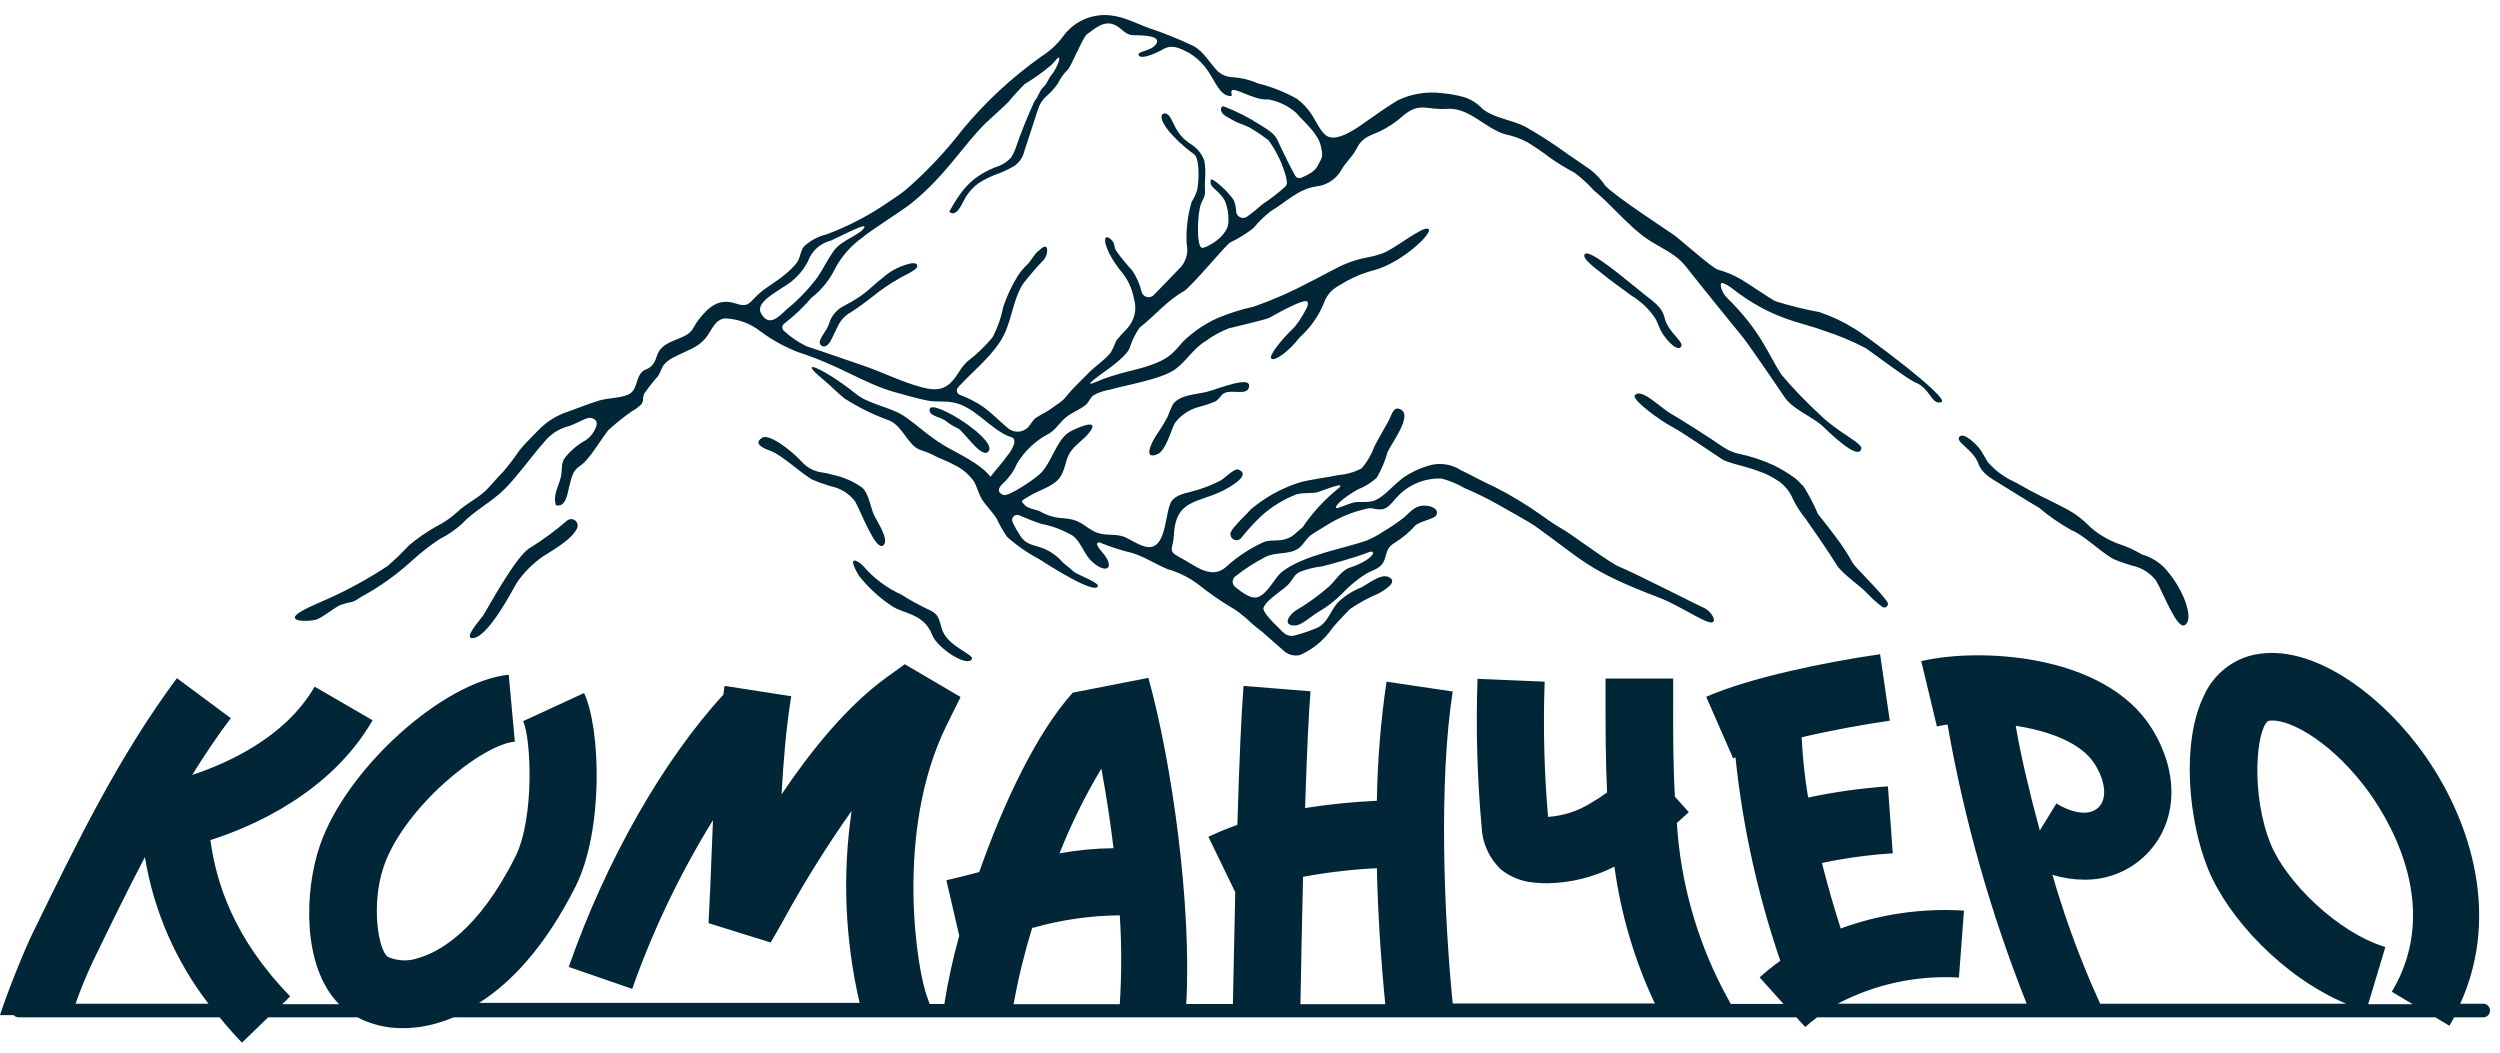 <svg width="152" height="64" viewBox="0 0 152 64" fill="none" xmlns="http://www.w3.org/2000/svg">
<path d="M54.209 36.838C54.95 37.343 56.165 37.279 56.676 38.6C56.97 39.388 58.797 40.592 59.09 40.075C59.255 39.781 57.599 39.323 57.264 38.236C57.058 37.555 57.088 37.355 56.453 37.061C55.889 36.799 55.344 36.499 54.82 36.163C53.917 35.755 53.115 35.153 52.471 34.401C52.253 34.154 51.384 33.59 52.23 35.017C52.793 35.722 53.461 36.336 54.209 36.838Z" fill="#002638"/>
<path d="M73.382 23.823C72.736 23.987 71.708 23.999 71.308 24.592C71.186 24.84 71.079 25.095 70.985 25.356C70.765 25.759 70.523 26.151 70.263 26.53C70.069 26.824 69.44 28.011 70.38 27.611C70.891 27.388 71.191 26.172 71.426 25.732C71.798 25.225 72.34 24.869 72.953 24.727C73.267 24.645 73.575 24.541 73.875 24.416C74.11 24.293 74.228 24.022 74.41 23.916C74.897 23.635 75.931 24.128 75.948 23.453C75.96 22.865 74.098 23.629 73.382 23.823Z" fill="#002638"/>
<path d="M100.641 19.359C100.776 19.593 100.858 19.858 100.976 20.099C101.158 20.463 101.88 21.391 102.186 21.109C102.491 20.827 101.416 20.245 101.205 19.312C101.058 18.683 100.541 18.348 100.03 17.943C98.885 17.038 96.653 15.1 96.353 15.453C96.136 15.711 97.134 16.41 97.363 16.598C97.951 17.085 98.597 17.532 99.214 17.99C99.786 18.334 100.274 18.801 100.641 19.359Z" fill="#002638"/>
<path d="M51.285 18.611C51.078 18.718 50.895 18.866 50.746 19.044C50.597 19.223 50.484 19.429 50.415 19.651C50.344 19.861 50.241 20.059 50.11 20.238C49.94 20.503 49.81 20.714 49.846 20.878C49.863 20.94 49.903 20.992 49.957 21.025C49.999 21.052 50.048 21.067 50.098 21.066C50.368 21.066 50.55 20.661 50.744 20.232C50.803 20.103 50.862 19.98 50.921 19.874C51.09 19.488 51.384 19.17 51.755 18.97C52.195 18.688 52.606 18.382 53.012 18.065C53.551 17.625 54.127 17.232 54.733 16.89L54.868 16.82C55.602 16.45 55.802 16.297 55.767 16.138C55.731 15.98 55.537 16.003 55.438 16.003C54.77 16.139 54.151 16.451 53.646 16.908C53.417 17.078 53.206 17.272 53 17.454C52.769 17.667 52.524 17.863 52.266 18.041C51.95 18.251 51.623 18.441 51.285 18.611Z" fill="#002638"/>
<path d="M34.479 31.652C33.765 32.269 33.003 32.829 32.2 33.326C31.36 33.808 29.562 37.156 29.363 37.438C29.163 37.72 28.259 38.73 28.664 38.794C29.627 38.93 31.278 35.64 31.419 35.435C31.838 34.824 32.361 34.291 32.964 33.861C33.451 33.538 34.773 32.833 35.096 32.098C35.127 32.017 35.131 31.928 35.106 31.845C35.082 31.761 35.03 31.688 34.959 31.637C34.889 31.586 34.804 31.56 34.717 31.563C34.63 31.565 34.546 31.597 34.479 31.652Z" fill="#002638"/>
<path d="M58.251 26.048C58.609 26.248 59.619 27.81 60.048 27.493C60.9 26.87 56.629 24.174 56.524 24.879C56.441 25.314 57.223 25.337 57.546 25.625C57.762 25.796 57.998 25.938 58.251 26.048Z" fill="#002638"/>
<path d="M101.671 25.954C102.211 26.23 104.749 27.957 104.755 27.957C105.454 28.298 106.899 28.456 107.944 29.132C108.424 29.401 108.799 29.826 109.007 30.336C109.21 30.756 109.463 31.15 109.759 31.511C109.976 31.816 110.458 32.509 110.675 32.832C111.022 33.337 111.363 33.854 111.692 34.377C112.021 34.9 113.184 35.687 113.536 36.086C113.81 36.382 114.111 36.651 114.435 36.891C114.475 36.922 114.525 36.939 114.576 36.937C114.628 36.935 114.677 36.915 114.714 36.881C114.752 36.846 114.777 36.8 114.784 36.749C114.791 36.698 114.779 36.647 114.752 36.603C114.37 36.016 112.814 34.506 112.661 34.254C112.348 33.688 111.995 33.147 111.604 32.633C111.263 32.169 110.899 31.716 110.54 31.264C110.288 30.679 109.994 30.114 109.659 29.572C109.489 29.431 109.354 29.249 109.184 29.108C108.745 28.78 108.275 28.496 107.78 28.262C107.157 27.977 106.505 27.76 105.835 27.616C105.444 27.544 105.071 27.39 104.743 27.164C103.609 26.383 101.865 25.302 101.706 25.22C101.013 24.867 99.779 23.516 99.392 24.045C99.227 24.315 100.948 25.584 101.671 25.954Z" fill="#002638"/>
<path d="M53.693 33.167C54.127 32.862 53.287 31.64 53.152 31.341C52.911 30.818 52.841 30.054 52.436 29.661C51.909 29.28 51.309 29.014 50.674 28.879C50.43 28.805 50.18 28.75 49.928 28.715C49.496 28.653 49.098 28.446 48.8 28.128C48.019 27.282 46.744 26.365 46.345 26.612C45.71 27.006 46.562 27.311 46.856 27.417C47.443 27.622 48.518 28.592 49.205 29.05C49.28 29.105 49.361 29.15 49.446 29.185C49.828 29.361 50.386 29.514 50.527 29.567C51.109 29.685 51.629 30.011 51.989 30.483C52.342 31.094 53.223 33.496 53.693 33.167Z" fill="#002638"/>
<path d="M19.325 37.637C19.8 37.402 20.194 37.05 20.664 36.791C20.927 36.702 21.195 36.631 21.468 36.58C21.627 36.509 21.776 36.42 21.915 36.316C23.062 35.697 24.128 34.937 25.087 34.054C25.602 33.587 26.152 33.159 26.731 32.774C27.219 32.531 27.672 32.223 28.076 31.857C28.858 31.023 29.88 30.542 30.696 29.719C31.513 28.897 32.259 27.81 33.075 26.888C33.463 26.396 34.005 26.048 34.614 25.901C34.931 25.79 35.272 25.602 35.618 25.455C35.965 25.308 36.37 25.502 36.265 25.884C36.153 26.238 35.928 26.545 35.624 26.759C35.153 27.017 34.734 27.362 34.391 27.775C34.08 28.127 34.203 28.556 34.103 28.991C33.968 29.578 33.604 30.089 33.798 30.718C34.42 30.87 34.497 29.995 34.608 29.596C34.767 29.009 34.784 28.639 35.295 28.304C35.806 27.969 36.417 26.9 36.969 26.172C37.428 25.745 37.917 25.353 38.432 24.997C38.634 24.887 38.819 24.751 38.984 24.591C39.172 24.339 39.049 24.18 39.16 23.951C39.418 23.572 39.7 23.211 40.006 22.87C40.147 22.665 40.229 22.359 40.353 22.189C40.544 21.966 40.786 21.791 41.058 21.678C41.704 21.331 42.409 21.155 42.89 20.568C43.278 20.104 43.431 19.446 44.065 19.358C44.853 19.381 45.613 19.657 46.233 20.145C46.953 20.68 47.743 21.113 48.582 21.431C51.014 22.207 52.547 23.311 54.309 23.816C54.896 23.986 55.824 24.245 56.429 24.362C56.929 24.456 57.428 24.362 57.933 24.468C59.155 24.668 60.071 25.925 61.181 26.459C61.563 26.647 61.716 26.541 61.663 26.976C61.574 27.241 61.434 27.487 61.252 27.699C60.935 28.151 60.553 28.544 60.224 28.985C59.531 28.127 58.291 27.622 57.358 27.058C56.423 26.494 55.777 25.843 54.967 25.296C54.156 24.75 52.799 24.58 52.03 23.939C50.127 22.412 48.3 21.637 50.068 23.088C50.573 23.505 50.908 23.881 51.337 24.221C52.209 24.778 53.141 25.235 54.115 25.584C54.926 25.983 55.172 27.029 55.924 27.346C56.2 27.429 56.469 27.533 56.729 27.657C57.128 27.892 57.569 28.01 57.974 28.245C58.465 28.47 58.89 28.818 59.208 29.255C59.419 29.619 59.49 30.036 59.73 30.401C59.971 30.765 60.318 31.105 60.588 31.511C60.768 31.902 60.98 32.277 61.222 32.633C61.83 33.176 62.503 33.641 63.225 34.019C63.689 34.33 66.662 36.227 66.75 35.617C66.791 35.405 65.416 34.906 65.269 34.747C65.123 34.589 64.741 34.324 64.618 34.189C64.329 33.856 63.972 33.587 63.572 33.402C62.985 33.126 62.468 33.202 62.062 32.621C61.877 32.345 61.712 32.057 61.569 31.757C61.54 31.701 61.529 31.636 61.537 31.572C61.546 31.509 61.574 31.45 61.618 31.403C61.662 31.356 61.719 31.323 61.781 31.31C61.844 31.297 61.91 31.303 61.968 31.329C62.409 31.517 62.849 31.705 63.313 31.851C63.995 31.982 64.65 32.23 65.246 32.586C65.775 33.014 65.921 33.76 66.45 34.195C67.12 34.782 67.678 34.671 67.296 33.96C67.114 33.631 66.844 33.443 66.709 33.138C66.699 33.116 66.696 33.092 66.701 33.068C66.706 33.044 66.718 33.023 66.735 33.006C66.752 32.99 66.774 32.979 66.798 32.975C66.821 32.971 66.846 32.975 66.867 32.985C67.511 33.251 68.175 33.465 68.853 33.625C69.61 33.86 70.251 34.301 70.979 34.6C71.677 34.798 72.331 35.127 72.905 35.569C73.511 36.052 74.147 36.495 74.809 36.897C75.072 37.043 75.32 37.217 75.549 37.414C75.647 37.487 75.741 37.565 75.831 37.649C76.098 37.907 76.382 38.146 76.682 38.365L78.121 39.628C78.25 39.727 78.399 39.796 78.557 39.83C78.716 39.865 78.88 39.864 79.038 39.828C79.829 39.477 80.508 38.914 80.999 38.201C81.088 38.066 81.91 37.191 82.086 37.026C82.639 36.647 83.23 36.326 83.848 36.069C84.165 35.887 85.088 35.346 84.395 35.07C83.925 34.882 83.179 35.505 82.768 35.716C82.222 35.929 81.727 36.251 81.311 36.662C80.823 37.249 80.677 38.007 79.895 38.248C79.482 38.413 79.058 38.55 78.626 38.659C78.513 38.67 78.398 38.656 78.29 38.617C78.183 38.579 78.085 38.517 78.004 38.436C77.734 38.136 76.682 37.232 76.829 36.926C77.07 36.38 78.098 35.863 78.439 35.411C78.685 35.082 78.697 34.959 79.026 34.771C79.46 34.603 79.914 34.49 80.377 34.436C80.635 34.377 82.315 33.931 83.185 33.59C83.772 33.349 83.531 34.036 82.086 34.506C81.528 34.688 81.211 35.299 80.782 35.681C80.164 36.219 79.498 36.699 78.791 37.114C78.403 37.355 77.922 38.042 78.732 38.031C79.132 38.031 79.754 37.443 80.101 37.238C80.663 36.921 81.178 36.525 81.628 36.063C82.052 35.612 82.531 35.217 83.055 34.888C83.537 34.612 83.995 34.565 84.183 34.019C84.371 33.473 84.301 33.308 84.865 32.956C85.302 32.683 85.697 32.349 86.039 31.963C86.304 31.693 87.185 31.564 87.32 31.334C87.531 30.947 86.991 30.747 86.674 30.747C86.086 30.694 85.787 31.082 85.405 31.428C84.992 31.757 84.556 32.055 84.101 32.321C83.777 32.541 83.43 32.727 83.067 32.873C81.787 33.332 79.231 33.755 77.957 34.759C77.481 35.141 77.135 35.998 76.559 36.274C76.112 36.486 75.543 36.039 75.096 35.687C75.05 35.648 75.012 35.6 74.986 35.545C74.96 35.49 74.947 35.431 74.947 35.37C74.947 35.309 74.96 35.249 74.986 35.194C75.012 35.14 75.05 35.091 75.096 35.053C75.662 34.604 76.27 34.21 76.911 33.878C77.54 33.531 78.421 33.755 78.979 33.32C79.267 33.097 79.414 32.733 79.731 32.515C80.048 32.298 80.5 32.039 80.906 31.787C81.57 31.397 82.292 31.111 83.044 30.941C83.216 30.887 83.4 30.887 83.572 30.941C83.716 30.966 83.861 30.976 84.007 30.97C84.418 30.912 84.641 30.536 84.894 30.271C85.237 29.882 85.663 29.574 86.141 29.371C86.619 29.168 87.136 29.074 87.655 29.097C88.148 29.23 88.622 29.428 89.064 29.684C89.74 29.97 90.399 30.293 91.038 30.653C91.296 30.794 93.147 31.828 93.387 32.022C96.266 34.084 96.53 34.683 100.865 36.333C102.204 36.844 103.802 38.001 104.131 37.831C104.377 37.714 103.99 37.085 103.514 36.92C103.391 36.873 99.05 34.677 98.439 34.453C97.981 34.289 95.42 32.415 95.22 32.304C94.723 32.019 94.243 31.707 93.781 31.37C92.859 30.71 91.889 30.121 90.879 29.608C90.116 29.273 89.329 28.815 88.829 28.591C88.537 28.4 88.205 28.277 87.858 28.23C87.512 28.183 87.159 28.214 86.826 28.321C86.277 28.483 85.757 28.733 85.287 29.061C84.841 29.402 84.465 29.837 84.013 30.177C83.467 30.594 83.161 30.506 82.509 30.524C82.11 30.524 81.223 31.017 81.223 30.865C81.223 30.565 82.345 29.86 82.574 29.749C82.992 29.586 83.377 29.347 83.707 29.044C83.993 28.553 84.214 28.028 84.365 27.481C84.6 26.959 85.846 25.331 85.211 24.926C84.718 24.609 84.624 25.232 84.418 25.602C84.142 26.113 83.831 26.618 83.572 27.129C83.395 27.621 83.131 28.076 82.791 28.474C82.362 28.703 81.89 28.841 81.405 28.879C80.659 29.044 79.508 29.161 78.897 29.373C77.846 29.72 76.872 30.269 76.03 30.988C75.743 31.323 75.402 31.611 75.12 31.957C74.996 32.082 74.895 32.227 74.82 32.386C74.8 32.467 74.809 32.552 74.843 32.627C74.878 32.703 74.937 32.765 75.011 32.803C75.085 32.841 75.169 32.853 75.251 32.837C75.332 32.821 75.406 32.778 75.461 32.715C75.846 32.225 76.268 31.765 76.723 31.34C77.343 30.788 78.057 30.352 78.832 30.054C79.273 29.931 79.889 30.013 80.118 29.919C80.189 29.919 82.045 29.149 81.346 29.719C80.514 30.39 79.788 31.182 79.19 32.069C78.791 32.374 78.662 32.621 78.162 32.779C77.663 32.938 77.234 32.779 76.8 32.973C75.987 33.346 75.237 33.842 74.574 34.442C73.64 35.323 72.6 34.324 71.672 33.854C70.961 33.473 71.337 33.343 71.367 32.592C71.484 29.966 73.264 30.771 75.161 29.337C75.443 29.126 75.819 28.75 75.29 28.55C75.032 28.456 74.462 29.102 74.157 29.244C73.596 29.529 73.005 29.749 72.394 29.901C72.001 30.001 71.46 30.119 71.22 30.489C70.838 31.135 70.932 33.009 70.045 33.243C69.493 33.385 68.747 32.768 68.283 32.615C67.695 32.427 67.108 32.615 66.521 32.31C65.822 31.951 65.704 31.558 64.512 31.499C64.058 31.459 63.618 31.319 63.225 31.088C63.049 30.994 62.532 30.935 62.327 30.73C62.021 30.412 62.074 30.489 62.515 30.201C63.049 29.849 63.866 29.643 64.312 29.185C64.758 28.727 64.741 28.092 64.999 27.61C65.328 27.023 65.927 26.747 66.297 26.207C66.885 25.355 65.217 26.125 64.964 26.301C64.236 26.806 63.942 28.063 63.325 28.721C62.985 29.091 61.31 30.218 61.011 30.095C60.465 29.878 60.846 29.508 61.076 29.302C61.405 28.979 61.667 28.594 61.845 28.169C62.312 27.396 62.985 26.769 63.789 26.359C64.206 26.107 64.435 25.672 64.817 25.367C65.199 25.061 65.634 24.92 65.992 24.633C66.186 24.48 66.28 24.204 66.462 24.045C66.77 23.869 67.109 23.752 67.46 23.699C68.436 23.411 70.65 23.058 71.478 22.436C72.165 21.919 72.571 21.167 73.323 20.726C73.75 20.41 74.218 20.153 74.715 19.963C75.155 19.845 76.847 19.464 77.158 19.328C77.34 19.246 79.419 18.013 79.508 18.377C79.572 18.624 79.302 18.964 79.196 19.182C79.049 19.433 78.882 19.673 78.697 19.898C77.922 20.627 77.094 21.66 77.305 21.813C77.516 21.966 78.339 21.39 79.032 20.503C79.726 19.879 80.256 19.095 80.577 18.218C80.888 17.631 81.129 17.514 81.957 17.044C82.472 16.77 83.019 16.559 83.584 16.415C85.258 15.957 87.185 14.124 86.844 13.919C86.503 13.713 84.729 15.193 84.019 15.416C83.74 15.516 83.453 15.593 83.161 15.646C82.464 15.771 81.791 16.009 81.17 16.35C80.853 16.497 80.072 16.938 79.584 17.173C78.507 17.748 77.388 18.239 76.236 18.641C75.474 18.809 74.729 19.045 74.01 19.346C73.242 19.695 72.541 20.174 71.936 20.762C71.296 21.466 71.096 21.978 68.829 22.524C68.242 22.659 67.654 22.841 67.126 23.023C66.803 23.129 65.463 23.822 67.014 22.7C67.431 22.401 68.588 21.596 68.706 21.091C68.842 20.672 69.04 20.276 69.293 19.916C70.186 19.223 70.979 18.259 71.966 17.713C72.424 17.461 74.509 14.905 74.797 14.741C75.3 14.503 75.774 14.209 76.212 13.866C76.525 13.481 76.882 13.134 77.276 12.832C78.192 12.292 78.909 11.51 79.995 11.34C80.312 11.311 80.618 11.207 80.886 11.036C81.155 10.866 81.379 10.634 81.54 10.359C81.804 9.877 82.204 9.566 82.462 9.067C82.809 8.386 83.144 8.309 83.831 8.015C84.386 7.756 84.899 7.413 85.352 6.999C86.333 6.2 86.762 6.7 87.966 6.618C89.335 6.518 90.263 7.792 91.525 8.168C91.995 8.262 92.448 8.424 92.871 8.65C93.341 8.937 93.796 9.249 94.233 9.584C94.716 9.921 95.218 10.229 95.737 10.506C96.165 10.826 96.561 11.188 96.918 11.587C97.969 12.438 98.968 13.701 100.084 14.483C100.636 14.876 101.258 15.146 101.805 15.546C102.061 15.726 102.29 15.941 102.486 16.186C103.279 17.202 105.705 20.192 105.969 20.509C106.233 20.826 107.949 23.317 108.466 24.098C108.982 24.879 110.075 25.273 110.762 25.86C111.185 26.254 113 28.069 113.17 27.276C113.241 26.935 111.761 26.312 110.656 25.22C109.824 24.455 109.039 23.639 108.307 22.776C107.532 21.602 107.068 20.11 104.971 18.077C104.695 17.807 104.442 17.079 104.794 17.226C104.95 17.288 105.096 17.371 105.229 17.472C107.778 19.475 109.505 19.569 110.868 20.098C111.762 20.381 112.628 20.743 113.458 21.179C113.899 21.478 116.002 23.082 116.489 23.27C117.341 23.605 117.452 24.662 118.034 24.445C118.615 24.227 113.241 20.239 112.748 19.98C112.08 19.564 111.367 19.227 110.621 18.976C109.726 18.813 108.841 18.595 107.972 18.324C107.702 18.212 106.21 17.184 105.952 17.044C105.493 16.761 104.997 16.546 104.477 16.403C104.236 16.403 102.415 14.788 101.887 14.371C101.64 14.171 98.175 11.933 97.599 11.287C97.349 10.916 97.042 10.587 96.689 10.312L95.361 9.402C94.518 8.782 93.64 8.214 92.73 7.698C91.925 7.281 90.856 7.199 90.127 6.612C89.826 6.285 89.446 6.043 89.023 5.907C88.568 5.781 88.102 5.698 87.631 5.66C86.715 5.551 85.787 5.708 84.959 6.112C84.236 6.559 83.608 6.999 82.914 7.493C82.427 7.839 81.352 8.591 80.729 8.297C80.318 8.104 79.983 7.299 79.737 6.941C79.497 6.577 79.195 6.259 78.844 6.001C78.105 5.59 77.315 5.278 76.494 5.073C75.996 4.854 75.463 4.725 74.92 4.691C74.579 4.678 74.255 4.54 74.01 4.303C73.546 3.822 73.176 3.128 72.571 2.8C71.657 2.366 70.717 1.989 69.757 1.672C68.882 1.337 68.136 0.914 67.137 0.914C66.658 0.92 66.186 1.035 65.758 1.252C65.33 1.469 64.958 1.782 64.67 2.165C64.309 2.666 63.854 3.093 63.331 3.422C61.54 4.692 59.922 6.19 58.52 7.88C57.488 9.222 56.323 10.456 55.043 11.563C54.726 11.828 54.203 12.151 54.068 12.251C52.888 13.073 51.609 13.744 50.262 14.248C49.733 14.371 49.248 14.634 48.858 15.011C48.664 15.287 48.658 15.657 48.465 15.951C48.244 16.232 47.989 16.484 47.707 16.703C47.178 17.161 46.532 17.478 46.033 17.96C45.533 18.442 45.481 18.7 44.735 18.453C43.724 18.119 43.108 18.635 42.503 19.405C42.044 19.992 42.191 20.18 41.451 20.509C40.964 20.726 40.347 20.885 40.059 21.372C39.883 21.666 39.895 21.96 39.636 22.224C39.378 22.489 39.202 22.442 39.049 22.6C38.673 22.941 38.755 23.569 38.362 23.887C37.968 24.204 36.999 24.186 36.476 24.339C35.818 24.538 35.172 24.803 34.52 25.032C33.853 25.251 33.248 25.628 32.758 26.13C32.364 26.547 31.936 26.941 31.583 27.381C31.278 27.832 30.948 28.265 30.596 28.68C30.162 29.102 29.803 29.608 29.339 29.995C28.875 30.383 28.265 30.683 27.8 31.135C27.399 31.5 26.948 31.807 26.461 32.045C25.896 32.368 25.361 32.742 24.863 33.161C24.452 33.604 24.017 34.023 23.56 34.418C22.375 35.2 21.128 35.882 19.83 36.456C19.536 36.597 17.962 37.208 17.927 37.526C17.891 37.843 19.054 37.766 19.325 37.637ZM55.449 12.327C57.51 10.659 58.579 8.803 59.924 7.493C60.377 7.058 60.864 6.647 61.31 6.2C61.623 5.818 61.956 5.453 62.309 5.108C62.885 4.761 63.431 4.369 63.942 3.933C64.336 3.487 64.33 3.504 64.335 3.504C64.588 3.457 64.101 4.362 63.983 4.491C63.719 4.779 63.695 5.079 63.396 5.337C63.196 5.525 63.172 5.813 62.897 6.154C62.455 7.112 62.062 8.092 61.722 9.09C61.656 9.258 61.575 9.419 61.481 9.572C61.226 9.849 60.901 10.052 60.541 10.159C60.424 10.206 60.306 10.253 60.2 10.306C59.026 10.853 58.438 11.569 57.757 12.797L57.71 12.879L57.792 12.926C57.834 12.953 57.883 12.967 57.933 12.967C58.203 12.967 58.409 12.568 58.591 12.215C58.633 12.126 58.68 12.04 58.732 11.957C58.925 11.654 59.169 11.388 59.454 11.17C59.82 10.925 60.214 10.728 60.629 10.582C60.986 10.452 61.33 10.289 61.657 10.095C61.94 9.91 62.148 9.631 62.245 9.308L62.327 9.038C62.432 8.703 62.855 7.469 63.108 6.653C63.205 6.334 63.39 6.048 63.642 5.83C63.906 5.605 64.138 5.344 64.33 5.055C64.474 4.751 64.673 4.476 64.917 4.245C65.164 3.963 65.839 2.259 66.092 2.077C66.474 1.83 67.12 1.143 67.854 1.554C68.242 1.766 68.441 2.142 68.929 2.142C69.587 2.142 70.615 2.183 70.297 2.67C69.98 3.158 69.088 3.082 69.24 3.369C69.393 3.657 70.415 3.17 70.656 3.029C71.243 2.659 71.713 2.917 72.306 3.222C72.833 3.547 73.271 3.997 73.581 4.532C73.845 4.897 74.209 5.872 74.832 5.836C74.961 5.836 74.832 5.678 74.873 5.554C74.938 5.184 76.259 6.142 77.105 6.042C77.738 6.154 78.328 6.438 78.809 6.864C79.308 7.452 80.148 8.109 80.312 8.902C80.412 9.396 80.436 9.49 80.242 9.842C80.048 10.195 80.019 10.43 79.108 10.811C79.045 10.837 78.975 10.839 78.91 10.817C78.846 10.796 78.791 10.752 78.756 10.694C78.521 10.283 78.204 9.648 77.892 8.996C77.581 8.344 77.634 8.209 76.718 7.657L76.635 7.604C75.93 7.145 75.178 6.763 74.391 6.465C74.363 6.463 74.335 6.469 74.311 6.484C74.286 6.499 74.267 6.521 74.256 6.547C74.145 6.864 74.503 7.058 74.791 7.211L74.961 7.311C75.138 7.412 75.325 7.494 75.519 7.557C75.66 7.616 75.813 7.669 75.936 7.734C76.287 7.933 76.624 8.155 76.947 8.397C77.005 8.444 77.076 8.48 77.123 8.527C77.616 9.199 77.978 9.958 78.192 10.764C78.227 10.988 78.309 11.158 78.145 11.352C77.704 11.742 77.237 12.101 76.747 12.427C76.459 12.685 76.159 12.926 75.837 13.161C75.775 13.209 75.702 13.238 75.625 13.247C75.548 13.255 75.47 13.243 75.399 13.21C75.329 13.177 75.269 13.126 75.226 13.061C75.183 12.996 75.158 12.921 75.155 12.844C75.151 12.624 75.107 12.407 75.026 12.204C74.803 11.769 73.651 10.7 73.61 10.947C73.528 11.463 74.004 11.416 74.48 12.221C74.626 12.595 74.698 12.994 74.691 13.396C74.75 14.365 73.287 15.123 73.07 15.064C72.741 14.976 72.794 13.043 73.011 12.421C73.111 12.133 73.287 11.974 73.264 11.604C73.252 11.383 73.252 11.162 73.264 10.941C73.303 10.549 73.289 10.154 73.223 9.766C73.064 9.33 72.756 8.964 72.353 8.732C72.203 8.626 72.06 8.51 71.924 8.386C71.679 8.122 71.48 7.818 71.337 7.487C71.178 7.17 71.055 6.899 70.814 6.899C70.774 6.897 70.733 6.908 70.7 6.932C70.667 6.955 70.643 6.989 70.632 7.029C70.515 7.369 71.22 8.374 72.6 9.378C72.958 9.648 72.894 11.04 72.788 11.552C72.706 11.81 72.592 12.056 72.447 12.286C72.206 13.109 72.105 13.967 72.148 14.823C72.204 15.07 72.202 15.327 72.14 15.573C72.079 15.819 71.961 16.047 71.795 16.239L70.139 17.948C70.084 18.001 70.016 18.038 69.942 18.057C69.869 18.075 69.791 18.074 69.718 18.054C69.645 18.034 69.578 17.995 69.524 17.942C69.47 17.888 69.431 17.822 69.41 17.748C69.3 17.275 69.101 16.826 68.823 16.427C68.468 16.047 68.141 15.643 67.842 15.217C67.707 14.958 67.801 14.812 67.59 14.6C67.378 14.389 67.202 14.33 67.19 14.6C67.19 15.146 67.836 16.11 68.153 16.485C68.564 16.966 68.838 17.548 68.947 18.171C69.041 18.485 69.052 18.818 68.977 19.137C68.901 19.455 68.743 19.748 68.518 19.986C68.286 20.216 68.069 20.459 67.866 20.715C67.774 20.961 67.664 21.201 67.537 21.431C67.143 21.931 66.515 22.301 66.08 22.782C65.921 22.953 65.158 23.669 64.794 24.145C64.704 24.261 64.597 24.362 64.477 24.445C64.189 24.638 63.924 24.856 63.625 25.032C63.397 25.15 63.176 25.279 62.961 25.42C62.755 25.584 62.661 25.825 62.479 26.007C62.312 26.161 62.093 26.247 61.866 26.247C61.638 26.247 61.419 26.161 61.252 26.007C60.776 25.608 60.324 25.138 59.807 24.756C59.355 24.444 58.866 24.192 58.35 24.004C58.308 23.987 58.271 23.959 58.242 23.925C58.212 23.89 58.192 23.848 58.182 23.804C58.172 23.759 58.173 23.713 58.185 23.669C58.197 23.625 58.219 23.585 58.25 23.552C59.084 22.63 60.106 21.837 60.782 20.809C61.534 19.681 61.481 18.459 62.18 17.284C62.572 16.774 62.992 16.286 63.437 15.822C63.519 15.731 63.582 15.624 63.621 15.508C63.661 15.392 63.676 15.269 63.666 15.146C63.601 14.8 63.267 15.146 63.167 15.234C62.908 15.411 62.709 15.822 62.491 16.051C62.259 16.266 62.054 16.509 61.88 16.773C61.519 17.364 61.223 17.992 60.999 18.647C60.875 19.299 60.653 19.929 60.341 20.515C59.89 21.059 59.377 21.55 58.814 21.978C58.321 22.424 58.191 22.976 57.675 23.381C57.158 23.787 56.576 23.699 55.913 23.511C54.673 23.164 53.563 22.577 52.3 22.166C51.208 21.796 50.144 21.414 49.04 21.055C48.532 20.808 48.063 20.487 47.648 20.104C47.617 20.073 47.593 20.036 47.579 19.994C47.565 19.953 47.56 19.909 47.566 19.866C47.572 19.823 47.587 19.781 47.612 19.745C47.636 19.709 47.669 19.679 47.707 19.657C48.303 19.196 48.85 18.674 49.34 18.101C49.946 17.632 50.434 17.029 50.767 16.339C51.173 15.577 51.753 14.921 52.459 14.424C52.817 14.083 55.078 12.662 55.449 12.327ZM47.613 17.461C48.257 17.094 48.781 16.55 49.122 15.892C49.232 15.583 49.416 15.306 49.659 15.085C49.902 14.865 50.196 14.708 50.514 14.629C50.879 14.477 52.676 13.525 52.559 13.807C52.353 14.277 51.172 14.571 50.685 15.258C50.291 15.816 50.097 16.274 49.71 16.85C49.159 17.585 48.52 18.25 47.807 18.829C47.296 19.334 46.72 19.869 46.274 19.052C45.904 18.424 47.149 17.79 47.613 17.461Z" fill="#002638"/>
<path d="M120.295 28.21C120.512 28.797 121.064 29.091 121.616 29.426C122.169 29.761 123.155 30.401 123.966 30.865C124.582 31.386 125.247 31.846 125.951 32.239C126.539 32.439 127.614 33.443 128.301 33.872C128.378 33.922 128.458 33.968 128.542 34.007C128.923 34.184 129.481 34.336 129.622 34.389C130.204 34.505 130.724 34.829 131.085 35.3C131.479 35.928 132.36 38.33 132.847 38.002C133.335 37.673 132.847 36.474 132.7 36.175C132.415 35.559 132.035 34.992 131.573 34.495C131.195 34.124 130.731 33.853 130.222 33.708C129.85 33.483 129.456 33.296 129.047 33.15C128.35 32.927 127.703 32.569 127.144 32.098C126.075 31.012 125.646 30.982 123.443 29.831L122.456 29.285C121.851 29.012 121.312 28.612 120.876 28.11C120.718 27.887 120.6 27.64 120.453 27.411C120.236 27.07 119.402 26.236 119.132 26.559C118.862 26.882 119.972 27.311 120.295 28.21Z" fill="#002638"/>
<path d="M150.922 61.027H149.582C152.161 55.353 150.017 49.28 146.969 45.297C144.361 41.896 140.184 38.906 136.731 39.887C136.122 40.071 135.561 40.386 135.086 40.809C134.611 41.232 134.234 41.753 133.982 42.337C132.613 45.156 133.048 49.908 134.264 52.868C135.479 55.829 138.816 59.418 142.651 61.027H127.691L127.103 59.7C126.202 57.579 125.429 55.405 124.789 53.191C125.412 53.382 126.059 53.48 126.71 53.485C127.414 53.496 128.113 53.365 128.765 53.099C129.417 52.834 130.008 52.44 130.504 51.94C132.407 50.014 132.531 47.006 130.816 44.269C127.955 39.711 120.284 39.37 116.812 40.199L117.764 44.169C117.958 44.122 118.175 44.087 118.41 44.052C119.428 49.858 121.04 55.544 123.221 61.021H111.738C114.003 59.834 116.55 59.286 119.103 59.435L119.409 55.365C116.862 55.205 114.31 55.575 111.914 56.452C111.526 55.236 111.133 53.885 110.774 52.469C112.193 52.169 113.632 51.972 115.08 51.882L114.786 47.811C113.155 47.923 111.533 48.15 109.934 48.492C109.73 47.28 109.599 46.056 109.541 44.827C111.367 44.398 113.318 44.046 114.898 43.817L114.31 39.776C110.95 40.263 106.41 41.197 103.737 42.366L105.376 46.108L105.517 46.049C105.956 50.26 106.87 54.408 108.243 58.413C107.806 58.727 107.386 59.065 106.986 59.424L108.436 61.039H105.229L104.712 60.076C103.111 56.955 102.171 53.538 101.952 50.037L102.68 49.379L101.834 48.44C101.723 46.454 101.723 44.528 101.729 42.748V41.256H97.617C97.617 41.72 97.617 42.208 97.617 42.707C97.617 44.375 97.617 46.231 97.711 48.181C97.405 48.405 97.087 48.613 96.759 48.804C95.966 49.307 95.059 49.604 94.122 49.667C93.885 46.933 93.817 44.187 93.916 41.444L89.834 41.273C89.728 44.269 89.811 47.269 90.081 50.255C90.116 51.244 90.538 52.181 91.255 52.863C91.836 53.326 92.542 53.605 93.282 53.661C93.549 53.69 93.818 53.704 94.087 53.703C95.503 53.68 96.895 53.335 98.157 52.692C98.547 55.574 99.375 58.378 100.613 61.01H88.325C87.772 55.441 87.484 47.447 88.325 42.043L84.301 41.444C83.947 43.843 83.751 46.262 83.714 48.686C82.252 48.755 80.795 48.902 79.349 49.127C79.455 45.837 79.567 43.417 79.678 42.031L75.608 41.702C75.478 43.324 75.349 46.19 75.232 50.155C74.632 50.364 74.044 50.606 73.47 50.877L75.103 54.243C75.056 56.275 75.009 58.513 74.962 60.939V61.045H72.124C72.465 55.059 71.255 46.36 69.822 41.215L65.223 42.114C63.044 44.528 61.005 48.833 59.537 53.021C58.879 53.191 58.215 53.368 57.54 53.52L58.321 56.892C57.94 58.258 57.638 59.644 57.416 61.045H56.524L56.389 60.663C55.748 59.065 54.368 50.525 57.563 44.075L58.403 42.378L55.014 40.387L53.933 41.162C51.49 42.924 49.293 45.661 47.519 48.299C47.631 46.266 47.795 44.252 48.106 42.331L44.054 41.702C44.024 41.884 44.001 42.066 43.977 42.243C40.312 46.225 36.829 52.352 34.579 58.789L38.438 60.123C39.705 56.539 41.351 53.101 43.349 49.867L43.261 52.017C43.208 53.444 43.155 54.795 43.078 56.128L46.855 57.303C47.061 56.968 47.331 56.487 47.666 55.888C48.91 53.616 50.283 51.418 51.778 49.303C51.209 53.19 51.374 57.149 52.265 60.974H29.128C31.002 59.8 33.099 57.656 35.002 53.885C36.7 50.472 36.529 44.328 35.513 42.137L31.807 43.846C32.294 44.904 32.506 49.72 31.343 52.07C29.075 56.616 26.679 57.885 25.469 58.237C24.861 58.461 24.19 58.442 23.595 58.184C23.008 57.832 22.538 55.007 23.331 52.681C24.564 49.092 29.263 45.274 31.302 45.092L30.931 41.021C26.931 41.444 21.04 46.73 19.442 51.429C18.508 54.155 18.35 58.766 20.617 61.056H17.157L17.645 60.581C14.209 57.056 13.14 53.661 12.793 51.077C15.383 50.255 20.112 48.193 22.655 43.793L19.131 41.749C17.31 44.904 13.698 46.448 11.683 47.118C12.417 45.943 13.193 44.769 14.033 43.664L10.755 41.232C7.178 46.061 4.681 51.218 2.032 56.639C1.551 57.585 0.435 60.352 0 61.72H0.834C0.872 61.762 0.918 61.796 0.97 61.819C1.021 61.842 1.077 61.855 1.134 61.855H13.351C13.78 62.378 14.226 62.889 14.714 63.394L16.3 61.855H21.733C22.582 62.295 23.526 62.521 24.482 62.513C25.192 62.511 25.898 62.408 26.579 62.208C26.919 62.112 27.253 61.994 27.578 61.855H109.224L109.758 62.443C109.993 62.225 110.24 62.032 110.481 61.855H148.073L148.925 62.366C149.024 62.196 149.118 62.026 149.212 61.855H150.975C151.029 61.856 151.083 61.846 151.134 61.826C151.184 61.806 151.23 61.775 151.269 61.737C151.308 61.699 151.339 61.653 151.36 61.603C151.381 61.553 151.392 61.499 151.392 61.444C151.392 61.385 151.38 61.326 151.356 61.271C151.331 61.217 151.296 61.168 151.251 61.129C151.207 61.089 151.154 61.06 151.098 61.042C151.041 61.025 150.981 61.02 150.922 61.027ZM127.356 46.448C128.026 47.517 128.12 48.545 127.603 49.074C127.086 49.603 126.087 49.497 125.03 48.851L124.02 50.495C123.385 48.146 122.845 45.867 122.557 44.128C124.584 44.44 126.545 45.162 127.356 46.448ZM4.593 61.027C4.904 60.142 5.261 59.273 5.662 58.425C6.708 56.269 7.736 54.161 8.811 52.111C9.342 55.357 10.67 58.42 12.676 61.027H4.593ZM79.067 61.027C79.114 58.196 79.173 55.617 79.226 53.309C80.709 53.036 82.208 52.861 83.714 52.786C83.772 55.447 83.948 58.243 84.225 61.056H79.067V61.027ZM66.961 46.73C67.249 48.263 67.502 49.908 67.702 51.57C66.6 51.583 65.502 51.687 64.418 51.882C65.126 50.099 65.977 48.376 66.961 46.73ZM62.797 56.416C64.516 55.923 66.295 55.667 68.083 55.653C68.197 57.452 68.197 59.257 68.083 61.056H61.622C61.909 59.478 62.291 57.919 62.767 56.387L62.797 56.416ZM143.985 61.056L145.03 57.579C142.093 56.692 138.986 53.579 138.07 51.347C136.819 48.287 137.189 44.363 137.894 43.84C138.886 43.588 141.453 44.81 143.767 47.811C144.972 49.379 148.643 54.913 145.424 60.299L146.693 61.056H143.985Z" fill="#002638"/>
</svg>
